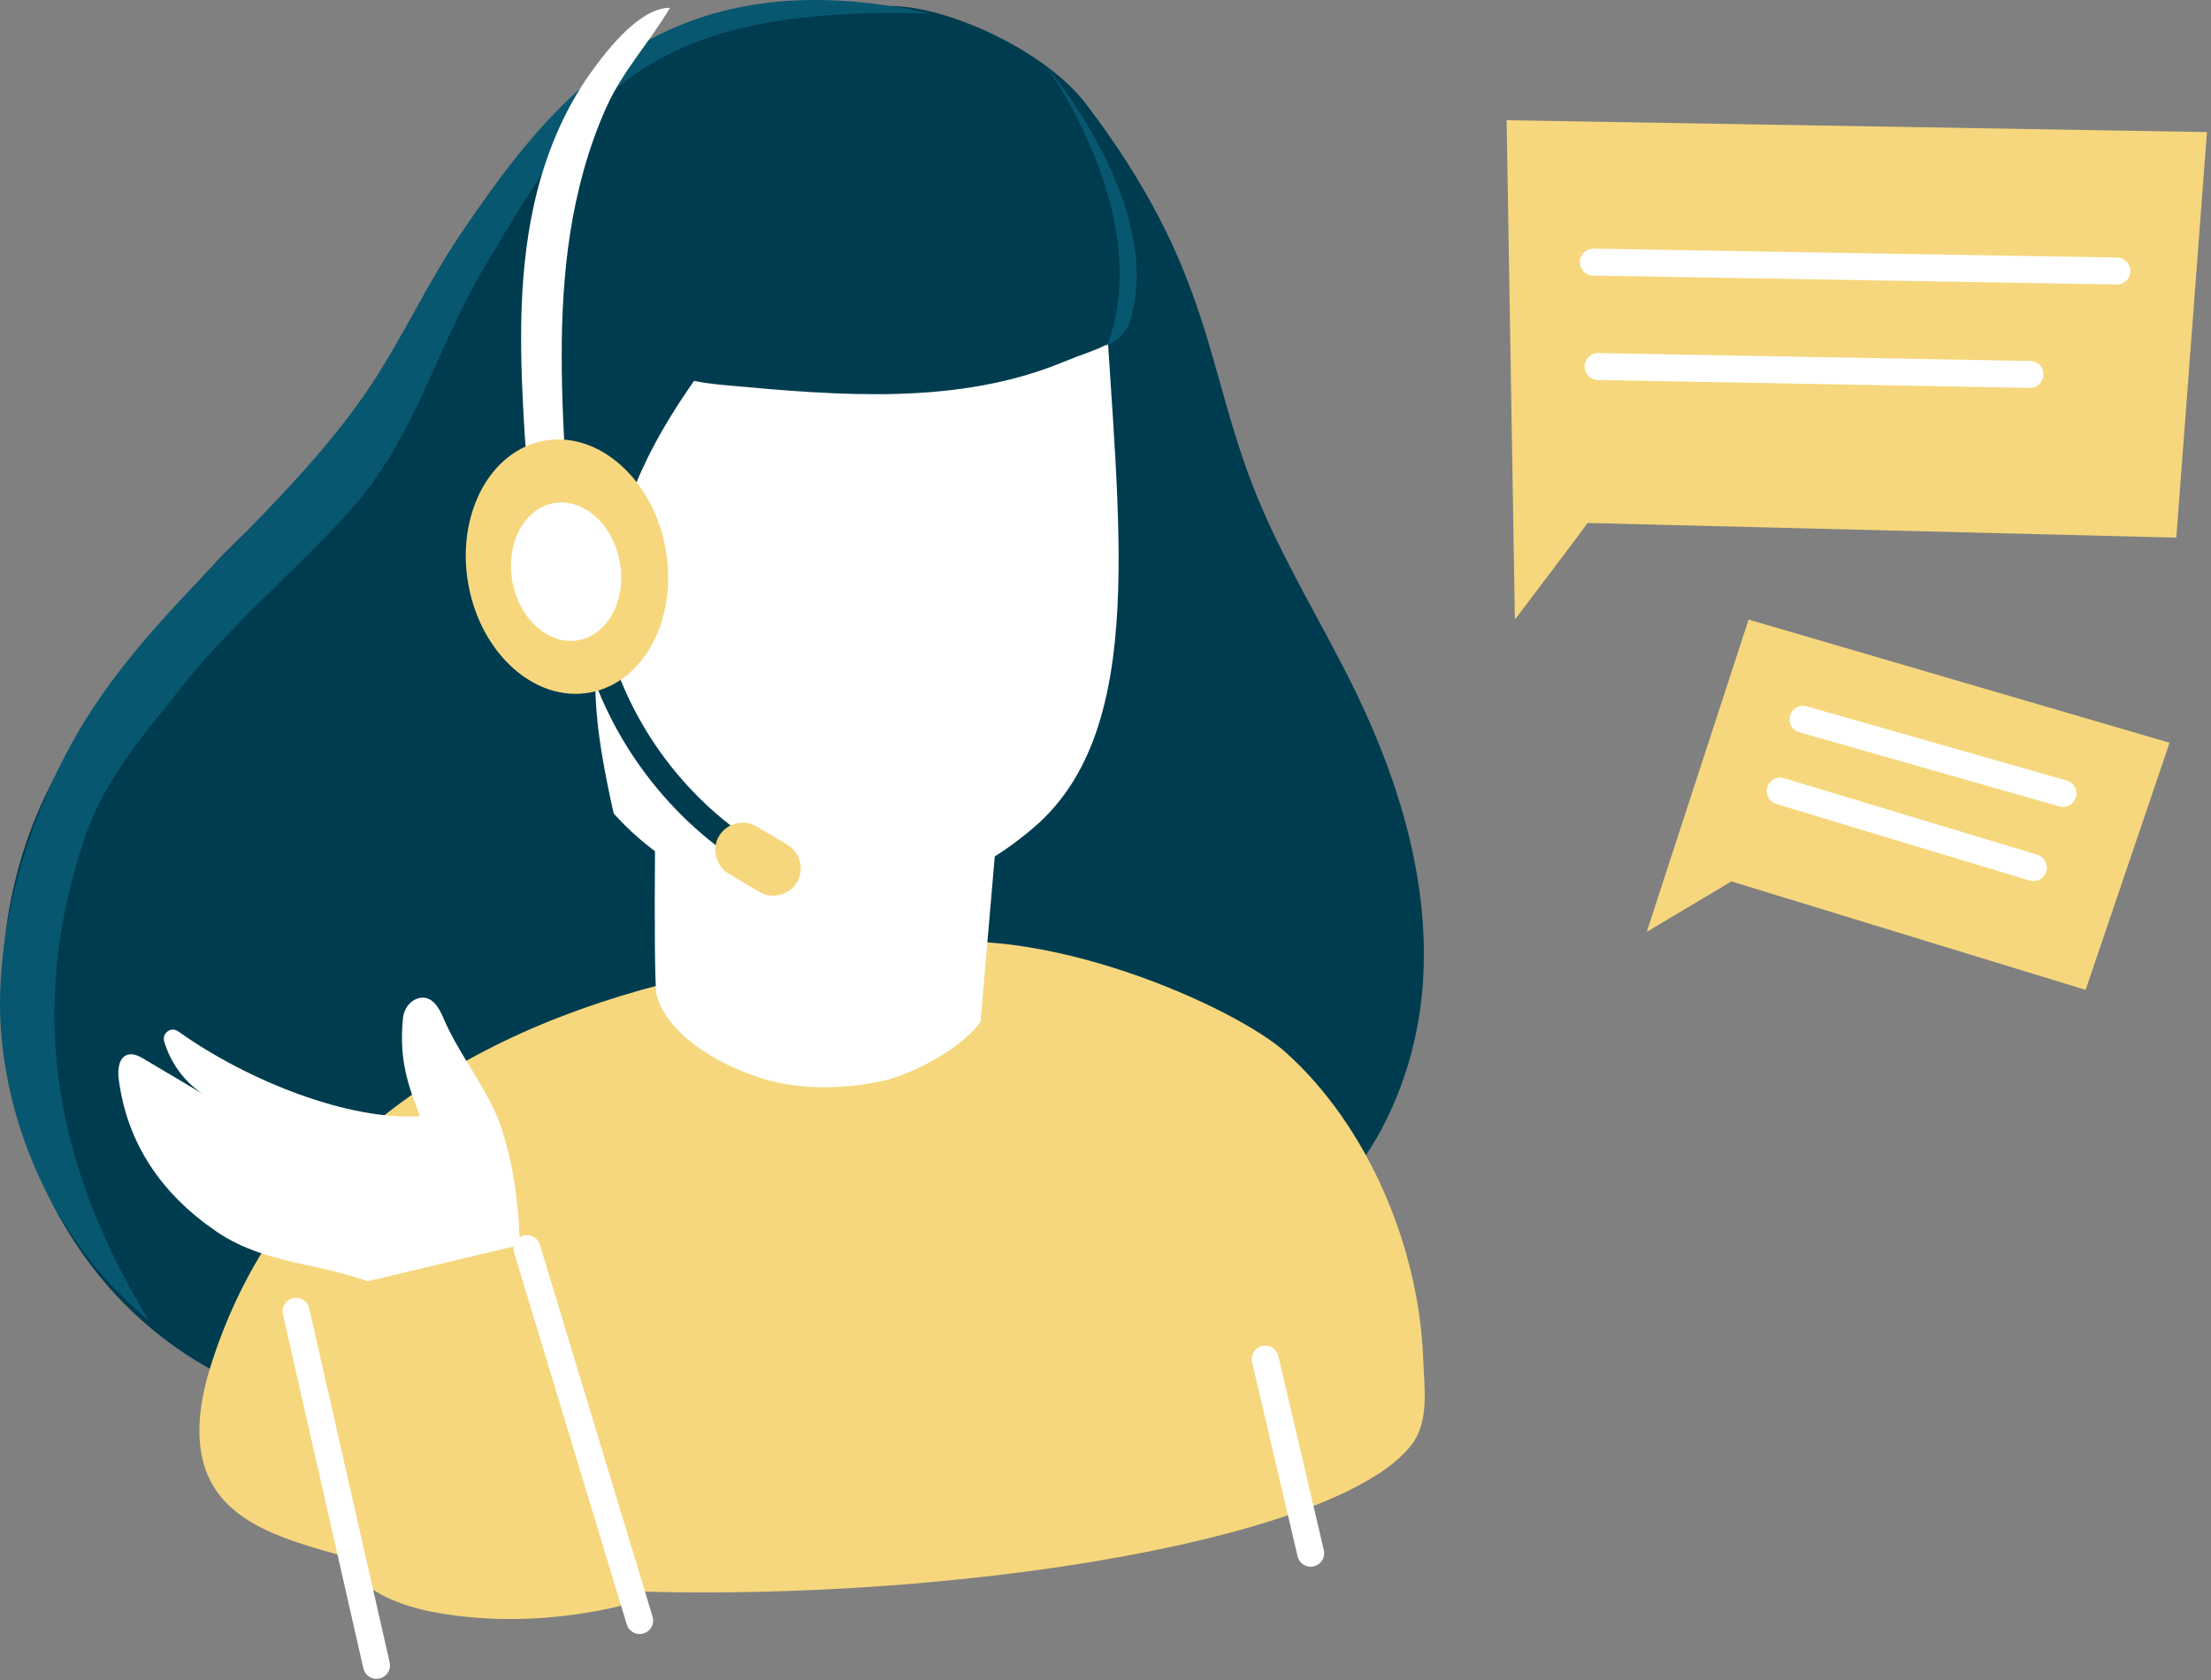 <svg width="246" height="187" viewBox="0 0 246 187" fill="none" xmlns="http://www.w3.org/2000/svg">
<rect x="0" y="0" width="246" height="187" fill="#808080" stroke="none"/>
<g clip-path="url(#clip0)">
<path d="M139.72 54.89C142.81 62.58 147.27 69.62 150.88 77.08C155.79 87.24 159.14 98.46 158.29 109.72C157.44 120.98 151.89 132.24 142.22 138.07C137.07 141.18 131.1 142.61 125.24 143.97C118.24 145.6 111.13 147.21 103.94 146.94C97.93 146.71 92.04 145.17 86.38 143.13C73.21 138.37 60.43 130.08 54.7 117.3C51.79 110.8 50.9 103.56 50.73 96.44C50.11 69.87 59.43 43.19 76.47 22.79C80.05 18.51 83.98 14.47 88.55 11.27C95.42 6.47 89.69 1.7 97.96 0.74C103.97 0.04 116 5.22 120.84 11.58C134.94 30.11 134.08 40.87 139.72 54.89Z" fill="#003C50"/>
<path d="M122.94 32.51C124.3 57.68 127.91 80.98 115.09 92.03C97.72 107 72.07 102.61 62.78 82.04C41.12 34.09 98.55 -22.76 121.31 30.47" fill="white"/>
<path d="M55.07 21.39C48.46 30.75 48.27 42.26 35.25 52.51C22.29 62.72 19.74 67.58 9.78 80.73C-4.08 99.03 -2.71 127.23 12.88 144.1C22.17 154.16 37.04 160.1 49.94 155.51C62.9 150.89 70.53 137.16 73.19 123.67C75.85 110.18 64.87 87.14 66.39 73.47C68.07 58.28 70.62 51.01 79.82 38.81C84 33.25 98.75 27.3 104.49 23.4C114.62 16.51 113.62 3 100.04 0.86C75.19 -3.07 60.61 13.54 55.07 21.39Z" fill="#003C50"/>
<path d="M76.06 108.95C77.14 108.7 78.06 107.84 79.16 107.93C80.37 108.02 96 106.37 101.11 105.33C115.77 102.35 137.4 112.07 142.98 117.05C152.24 125.31 157.89 138.85 158.35 151.25C158.47 154.48 159.04 158.19 157.07 160.76C145.82 175.5 68.68 182.88 34.34 172.06C30.34 170.8 26.1 169.13 23.86 165.58C21.4 161.7 22.01 156.63 23.37 152.24C30.71 128.58 50.7 114.92 76.06 108.95Z" fill="#F6D77D"/>
<path d="M72.51 40.04C74.6 42.21 77.87 42.61 80.87 42.88C93.45 44.04 106.61 45.12 118.29 40.29C122.32 38.62 123.93 38.73 126.48 35.19C129.64 30.81 123.44 29.08 122.42 23.78C121.4 18.48 118.89 18.68 115.32 14.62C109.26 7.73 101.83 12.46 92.66 12.56C83.49 12.66 79.22 18.44 76.55 27.22" fill="#003C50"/>
<path d="M111.28 88.3L109.1 113.7C107.1 116.64 101.54 119.49 98.58 120.2C94.32 121.23 89.04 121.35 84.86 120.04C79.48 118.35 74.27 115 73.07 110.79C72.6 109.16 73.03 80.04 73.03 80.04C73.03 80.04 105.49 76.26 111.07 81.51C114.09 84.35 111.86 83.08 111.28 88.3Z" fill="white"/>
<path d="M51.11 26.25C47.57 31.5 44.92 37.3 41.45 42.59C32.46 56.29 18.32 66.05 9.62 79.93C3.27 90.06 -1.04 104.09 0.22 115.99C1.48 127.89 7.29 139.35 16.55 146.92C6.49 130.42 2.65 112.89 9.52 92.97C11.88 86.12 16.95 80.67 19.69 77.1C24.98 70.21 32.47 63.85 38.37 57.47C46.32 48.87 48.14 39.33 54.14 29.28C65.25 10.65 71.4 0.57 103.52 1.5C74.16 -4.95 61.71 10.53 51.11 26.25Z" fill="#085770"/>
<path d="M116.38 7.34C116.38 7.34 130.15 23.4 125.51 36.38C124.19 38.48 122.26 38.67 123.28 38.25C128.48 23.75 116.38 7.34 116.38 7.34Z" fill="#085770"/>
<path d="M59.37 22.97C57.55 31.34 57.86 40.01 58.39 48.55C58.48 49.94 58.59 51.41 59.39 52.55C60.18 53.7 61.9 54.33 63.01 53.49C62.48 44.32 62.03 35.08 63.43 26C64.17 21.22 65.44 16.49 67.41 12.06C69.27 7.87 72.29 4.71 74.54 0.87C71.22 0.85 67.63 5.46 65.9 7.85C62.64 12.33 60.54 17.59 59.37 22.97Z" fill="white"/>
<path d="M66.25 71.58C68.88 81.52 75.51 90.33 84.33 95.61" stroke="#003C50" stroke-width="2.748" stroke-miterlimit="10" stroke-linecap="round"/>
<path d="M65.596 77.076C71.658 75.989 75.445 68.832 74.057 61.091C72.668 53.35 66.628 47.956 60.567 49.044C54.506 50.131 50.718 57.288 52.107 65.029C53.496 72.77 59.535 78.164 65.596 77.076Z" fill="#F6D77D"/>
<path d="M64.35 71.248C67.65 70.656 69.712 66.761 68.956 62.548C68.2 58.335 64.913 55.399 61.613 55.991C58.313 56.583 56.251 60.479 57.007 64.692C57.763 68.905 61.05 71.84 64.35 71.248Z" fill="white"/>
<path d="M84.48 99.25L81.07 97.22C79.63 96.36 79.15 94.48 80 93.04C80.86 91.6 82.74 91.12 84.18 91.97L87.6 94C89.04 94.86 89.52 96.74 88.67 98.18C87.81 99.63 85.93 100.11 84.48 99.25Z" fill="#F6D77D"/>
<path d="M245.55 14.7L167.63 13.38L168.55 68.95C168.55 68.95 176.48 58.48 176.64 58.2L242.14 59.83L245.55 14.7Z" fill="#F6D77D"/>
<path d="M194.55 68.95L183.22 103.7L192.64 98.09L232.05 110.16L241.39 82.66L194.55 68.95Z" fill="#F6D77D"/>
<path d="M177.28 29.17L235.53 30.16" stroke="white" stroke-width="3" stroke-miterlimit="10" stroke-linecap="round"/>
<path d="M177.81 40.79L225.86 41.67" stroke="white" stroke-width="3" stroke-miterlimit="10" stroke-linecap="round"/>
<path d="M200.61 80.05L229.53 88.3" stroke="white" stroke-width="3" stroke-miterlimit="10" stroke-linecap="round"/>
<path d="M198.07 88.04L226.23 96.55" stroke="white" stroke-width="3" stroke-miterlimit="10" stroke-linecap="round"/>
<path d="M140.77 151.25L145.83 172.85" stroke="white" stroke-width="3" stroke-miterlimit="10" stroke-linecap="round"/>
<path d="M57.72 148.03C58 139.97 58.15 132.6 55.75 125.41C54.39 121.34 51.08 117.44 49.31 113.24C48.82 112.08 48.02 110.73 46.6 111.08C45.62 111.33 44.95 112.25 44.84 113.26C44.36 118.02 45.43 120.79 46.72 124.21C38.97 124.74 27.7 120.39 19.82 114.77C19.03 114.21 17.99 114.98 18.27 115.91C18.97 118.25 20.48 120.36 22.52 121.71C20.36 120.43 18.21 119.15 16.05 117.87C15.48 117.53 14.82 117.18 14.19 117.38C13.22 117.69 13.08 119 13.2 120.01C14.11 127.3 18.05 132.95 24.12 137.08C30.19 141.21 37.42 140.4 43.87 143.91C47.17 145.7 51.86 151.75 55.53 150.82C56.8 150.49 57.68 149.33 57.72 148.03Z" fill="white"/>
<path d="M60.73 144.39L58.42 138.41L31.88 144.74C31.88 144.74 32.52 148.19 32.94 149.91C34.64 156.87 35.51 162.93 37.21 169.89C37.63 171.6 38.07 173.36 39.16 174.78C41.34 177.62 45.37 178.94 49.05 179.55C60.61 181.49 70.53 178.3 70.53 178.3C69.09 169.88 60.73 144.39 60.73 144.39Z" fill="#F6D77D"/>
<path d="M58.63 138.95L71.17 180.34" stroke="white" stroke-width="3" stroke-miterlimit="10" stroke-linecap="round"/>
<path d="M32.94 145.93L41.89 185.33" stroke="white" stroke-width="3" stroke-miterlimit="10" stroke-linecap="round"/>
</g>
<defs>
<clipPath id="clip0">
<rect width="245.55" height="186.83" fill="white"/>
</clipPath>
</defs>
</svg>
